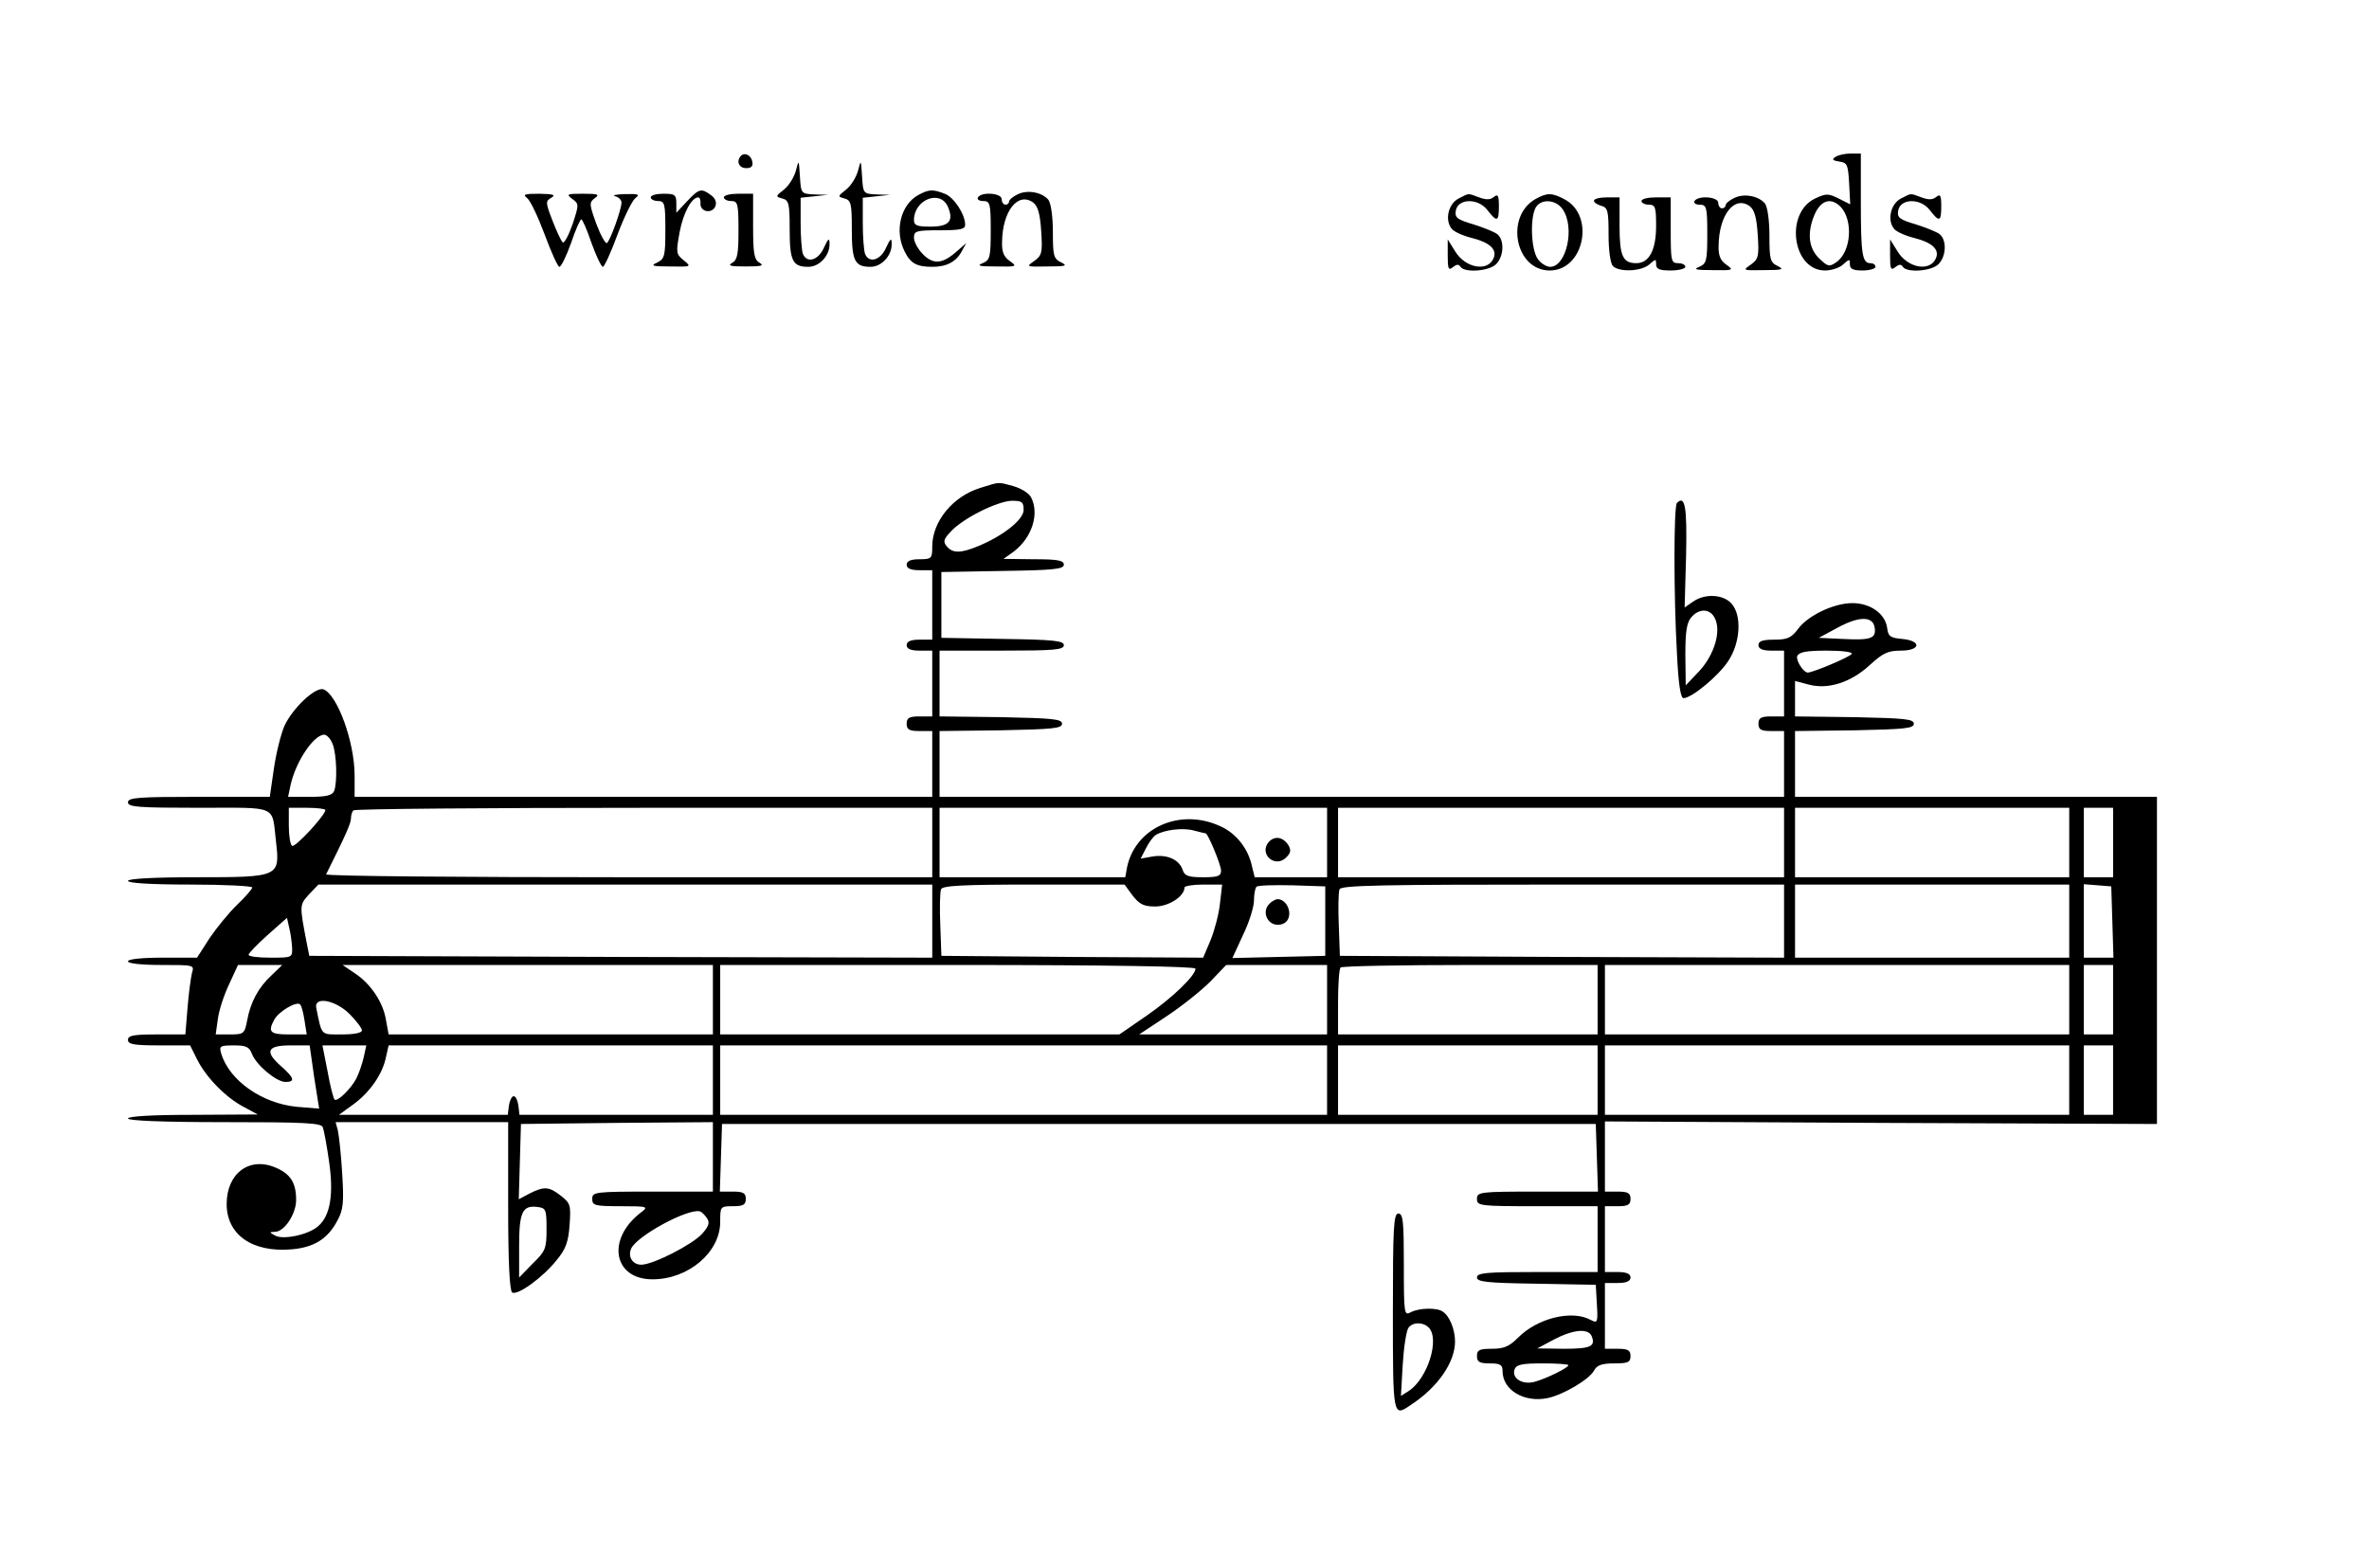 <?xml version="1.0" standalone="no"?>
<!DOCTYPE svg PUBLIC "-//W3C//DTD SVG 20010904//EN"
 "http://www.w3.org/TR/2001/REC-SVG-20010904/DTD/svg10.dtd">
<svg version="1.0" xmlns="http://www.w3.org/2000/svg"
 width="648pt" height="429pt" viewBox="0 0 648 429"
 preserveAspectRatio="xMidYMid meet">

<g transform="translate(0,429) scale(0.1,-0.1)"
fill="#000000" stroke="none">
<path d="M2027 3864 c-14 -15 -6 -34 14 -34 14 0 19 5 17 17 -3 18 -20 27 -31
17z"/>
<path d="M5021 3861 c-11 -7 -9 -10 10 -13 22 -3 24 -8 27 -60 l3 -57 -32 16
c-28 14 -34 14 -64 0 -84 -40 -62 -197 27 -197 17 0 40 7 50 17 17 15 18 15
18 0 0 -13 9 -17 35 -17 19 0 35 5 35 10 0 6 -6 10 -14 10 -22 0 -26 24 -26
166 l0 134 -27 0 c-16 0 -34 -4 -42 -9z m13 -136 c36 -37 30 -125 -12 -153
-19 -13 -23 -11 -47 12 -27 27 -32 66 -14 113 17 44 45 55 73 28z"/>
<path d="M2177 3823 c-5 -18 -19 -41 -33 -52 -23 -18 -23 -19 -4 -24 18 -5 20
-14 20 -84 0 -87 8 -103 51 -103 31 0 60 32 58 65 0 15 -4 12 -15 -12 -15 -35
-47 -45 -58 -17 -3 9 -6 46 -6 84 l0 69 38 4 37 4 -37 1 c-37 2 -37 2 -40 50
-3 46 -3 46 -11 15z"/>
<path d="M2347 3823 c-5 -18 -19 -41 -33 -52 -23 -18 -23 -19 -4 -24 18 -5 20
-14 20 -84 0 -87 8 -103 51 -103 31 0 60 32 58 65 0 15 -4 12 -15 -12 -15 -35
-47 -45 -58 -17 -3 9 -6 46 -6 84 l0 69 38 4 37 4 -37 1 c-37 2 -37 2 -40 50
-3 46 -3 46 -11 15z"/>
<path d="M1879 3739 l-29 -31 0 26 c0 23 -4 26 -35 26 -19 0 -35 -4 -35 -10 0
-5 9 -10 20 -10 18 0 20 -7 20 -78 0 -72 -2 -80 -22 -90 -20 -9 -14 -11 36
-11 57 -1 58 -1 36 17 -21 17 -21 21 -11 77 10 53 33 95 51 95 4 0 7 -8 6 -17
-1 -23 32 -29 41 -7 4 11 -1 22 -12 30 -27 20 -33 18 -66 -17z"/>
<path d="M2511 3756 c-48 -27 -65 -99 -36 -155 16 -32 33 -41 76 -41 38 0 65
14 80 43 l12 22 -24 -21 c-40 -36 -65 -39 -94 -10 -14 14 -25 34 -25 46 0 18
6 20 70 20 57 0 70 3 70 15 0 29 -31 76 -56 85 -33 13 -44 12 -73 -4z m81 -30
c18 -40 5 -56 -47 -56 -36 0 -45 3 -45 18 0 55 70 84 92 38z"/>
<path d="M2783 3758 c-13 -6 -23 -15 -23 -20 0 -4 -4 -8 -10 -8 -5 0 -10 7
-10 15 0 17 -55 21 -65 5 -3 -5 3 -10 14 -10 19 0 21 -6 21 -80 0 -74 -2 -81
-22 -90 -18 -7 -9 -9 37 -9 57 -1 58 0 37 15 -16 11 -22 25 -21 52 1 84 43
138 85 108 13 -10 19 -31 22 -78 4 -59 2 -67 -19 -82 -23 -16 -22 -16 36 -15
51 0 56 2 38 11 -21 10 -23 18 -23 83 0 41 -5 78 -12 88 -17 21 -58 29 -85 15z"/>
<path d="M1442 3748 c9 -7 30 -52 48 -100 18 -49 36 -88 40 -88 5 0 19 29 32
65 12 36 25 65 28 65 3 0 16 -29 28 -65 13 -36 27 -65 31 -65 4 0 22 39 40 88
18 48 40 93 49 100 13 10 9 12 -29 11 -24 -1 -36 -3 -26 -6 9 -2 17 -10 17
-17 0 -19 -31 -105 -40 -111 -4 -2 -17 21 -29 53 -19 53 -20 58 -4 70 14 10 9
12 -32 12 -44 0 -47 -1 -30 -14 19 -14 19 -15 1 -70 -11 -31 -23 -53 -27 -49
-4 4 -17 31 -28 60 -19 49 -19 53 -3 62 13 8 6 10 -32 11 -42 0 -47 -2 -34
-12z"/>
<path d="M1980 3750 c0 -5 9 -10 20 -10 18 0 20 -7 20 -80 0 -65 -3 -81 -17
-89 -14 -8 -5 -10 37 -10 42 0 51 2 38 10 -15 8 -18 25 -18 99 l0 90 -40 0
c-22 0 -40 -4 -40 -10z"/>
<path d="M3990 3747 c-28 -14 -39 -59 -19 -83 6 -8 31 -19 55 -25 48 -12 69
-31 60 -54 -15 -40 -78 -29 -106 18 l-20 32 0 -44 c0 -36 2 -42 14 -32 10 8
16 9 21 1 11 -17 80 -12 98 8 21 22 22 65 3 81 -7 6 -37 18 -65 27 -44 13 -52
18 -49 37 5 34 60 36 86 3 27 -35 32 -33 32 10 0 30 -3 34 -14 25 -10 -8 -21
-8 -40 -1 -33 12 -26 12 -56 -3z"/>
<path d="M4201 3746 c-85 -47 -57 -196 38 -196 94 0 125 151 40 195 -34 18
-47 18 -78 1z m73 -28 c35 -49 11 -158 -34 -158 -10 0 -26 10 -34 22 -18 26
-21 109 -6 139 14 26 55 24 74 -3z"/>
<path d="M4743 3748 c-13 -6 -23 -15 -23 -20 0 -4 -4 -8 -10 -8 -5 0 -10 7
-10 15 0 17 -55 21 -65 5 -3 -5 3 -10 14 -10 19 0 21 -6 21 -80 0 -74 -2 -81
-22 -90 -18 -7 -9 -9 37 -9 57 -1 58 0 37 15 -16 11 -22 25 -21 52 1 84 43
138 85 108 13 -10 19 -31 22 -78 4 -59 2 -67 -19 -82 -23 -16 -22 -16 36 -15
51 0 56 2 38 11 -21 10 -23 18 -23 83 0 41 -5 78 -12 88 -17 21 -58 29 -85 15z"/>
<path d="M5200 3747 c-28 -14 -39 -59 -19 -83 6 -8 31 -19 55 -25 48 -12 69
-31 60 -54 -15 -40 -78 -29 -106 18 l-20 32 0 -44 c0 -36 2 -42 14 -32 10 8
16 9 21 1 11 -17 80 -12 98 8 21 22 22 65 3 81 -7 6 -37 18 -65 27 -44 13 -52
18 -49 37 5 34 60 36 86 3 27 -35 32 -33 32 10 0 30 -3 34 -14 25 -10 -8 -21
-8 -40 -1 -33 12 -26 12 -56 -3z"/>
<path d="M4360 3741 c0 -5 9 -11 20 -14 18 -5 20 -14 20 -79 0 -44 5 -79 12
-86 17 -17 78 -15 100 5 17 15 18 15 18 0 0 -13 9 -17 40 -17 22 0 40 5 40 10
0 6 -9 10 -20 10 -19 0 -20 7 -20 90 l0 90 -40 0 c-22 0 -40 -4 -40 -10 0 -5
9 -10 20 -10 18 0 20 -7 20 -58 0 -66 -19 -102 -54 -102 -37 0 -46 19 -46 102
l0 78 -35 0 c-19 0 -35 -4 -35 -9z"/>
<path d="M2681 2955 c-75 -23 -131 -92 -131 -160 0 -33 -2 -35 -35 -35 -24 0
-35 -5 -35 -15 0 -10 11 -15 35 -15 l35 0 0 -95 0 -95 -35 0 c-24 0 -35 -5
-35 -15 0 -10 11 -15 35 -15 l35 0 0 -90 0 -90 -35 0 c-28 0 -35 -4 -35 -20 0
-16 7 -20 35 -20 l35 0 0 -90 0 -90 -790 0 -790 0 0 58 c0 92 -47 221 -85 236
-22 8 -85 -52 -107 -100 -10 -23 -23 -76 -29 -118 l-11 -76 -194 0 c-166 0
-194 -2 -194 -15 0 -13 28 -15 194 -15 220 0 199 9 211 -93 11 -96 9 -97 -217
-97 -119 0 -188 -4 -188 -10 0 -6 63 -10 170 -10 94 0 170 -4 170 -8 0 -4 -19
-26 -41 -47 -23 -22 -57 -64 -76 -92 l-34 -53 -94 0 c-57 0 -95 -4 -95 -10 0
-6 37 -10 91 -10 90 0 91 0 84 -22 -3 -13 -9 -56 -12 -95 l-6 -73 -78 0 c-64
0 -79 -3 -79 -15 0 -12 16 -15 85 -15 l85 0 20 -40 c25 -49 79 -104 128 -129
l37 -20 -177 -1 c-112 0 -178 -4 -178 -10 0 -6 95 -10 264 -10 217 0 265 -2
269 -14 3 -8 11 -50 17 -93 13 -89 4 -148 -29 -177 -26 -24 -97 -39 -119 -26
-16 9 -16 9 0 10 26 0 58 49 58 87 0 48 -16 72 -57 89 -71 30 -133 -16 -133
-100 0 -84 70 -133 177 -124 62 5 100 29 126 79 16 29 18 49 13 129 -3 52 -9
105 -12 118 l-6 22 236 0 236 0 0 -229 c0 -156 4 -232 11 -237 15 -9 85 42
122 89 24 29 32 49 35 96 4 54 2 59 -23 79 -33 26 -46 27 -86 7 l-30 -16 3
103 3 103 263 3 262 2 0 -95 0 -95 -165 0 c-158 0 -165 -1 -165 -20 0 -18 7
-20 78 -20 75 0 77 -1 54 -18 -94 -73 -74 -182 33 -182 98 0 185 74 185 157 0
42 0 43 35 43 28 0 35 4 35 20 0 16 -7 20 -35 20 l-36 0 3 92 3 93 1195 0
1195 0 3 -92 3 -93 -166 0 c-158 0 -165 -1 -165 -20 0 -19 7 -20 165 -20 l165
0 0 -90 0 -90 -165 0 c-139 0 -165 -2 -165 -15 0 -12 27 -15 163 -17 l162 -3
3 -53 c3 -50 2 -53 -17 -43 -51 28 -146 5 -199 -49 -24 -24 -39 -30 -71 -30
-34 0 -41 -3 -41 -20 0 -16 7 -20 35 -20 29 0 35 -4 35 -21 0 -52 59 -87 123
-74 43 9 114 51 127 75 8 15 21 20 55 20 38 0 45 3 45 20 0 16 -7 20 -35 20
l-35 0 0 90 0 90 35 0 c24 0 35 5 35 15 0 10 -11 15 -35 15 l-35 0 0 90 0 90
35 0 c28 0 35 4 35 20 0 16 -7 20 -35 20 l-35 0 0 96 0 96 755 -4 755 -3 0
448 0 447 -495 0 -495 0 0 90 0 90 163 2 c136 3 162 5 162 18 0 13 -26 15
-162 18 l-163 2 0 49 0 48 38 -10 c53 -14 115 6 167 54 35 32 49 39 84 39 55
0 58 27 4 32 -33 3 -38 7 -41 30 -5 39 -46 68 -95 68 -51 0 -122 -34 -149 -71
-18 -24 -29 -29 -65 -29 -32 0 -43 -4 -43 -15 0 -10 11 -15 35 -15 l35 0 0
-90 0 -90 -35 0 c-28 0 -35 -4 -35 -20 0 -16 7 -20 35 -20 l35 0 0 -90 0 -90
-1155 0 -1155 0 0 90 0 90 168 2 c141 3 167 5 167 18 0 13 -26 15 -167 18
l-168 2 0 90 0 90 170 0 c143 0 170 2 170 15 0 12 -28 15 -167 17 l-168 3 0
90 0 90 168 3 c139 2 167 5 167 17 0 12 -17 15 -82 15 l-83 1 28 20 c50 38 71
104 47 149 -6 11 -27 24 -48 30 -44 12 -36 12 -91 -5z m119 -60 c0 -26 -54
-70 -124 -99 -48 -20 -70 -20 -86 -1 -11 13 -9 20 11 41 33 36 127 83 167 84
27 0 32 -3 32 -25z m2328 -323 c4 -29 -11 -34 -89 -30 l-64 3 50 27 c60 33 99
33 103 0z m-63 -71 c-4 -8 -106 -51 -120 -51 -12 0 -33 33 -29 45 5 11 24 15
81 15 43 0 72 -4 68 -9z m-4155 -247 c11 -28 13 -104 4 -128 -5 -12 -21 -16
-66 -16 l-60 0 7 33 c14 63 63 137 92 137 7 0 18 -12 23 -26z m-20 -180 c0
-14 -83 -104 -91 -98 -5 3 -9 27 -9 55 l0 49 50 0 c28 0 50 -3 50 -6z m1660
-89 l0 -95 -831 0 c-457 0 -829 3 -827 8 54 108 68 140 68 153 0 9 3 19 7 22
3 4 361 7 795 7 l788 0 0 -95z m1080 0 l0 -95 -99 0 -99 0 -7 28 c-10 50 -44
93 -88 112 -109 50 -231 -4 -254 -112 l-5 -28 -254 0 -254 0 0 95 0 95 530 0
530 0 0 -95z m1250 0 l0 -95 -610 0 -610 0 0 95 0 95 610 0 610 0 0 -95z m780
0 l0 -95 -375 0 -375 0 0 95 0 95 375 0 375 0 0 -95z m120 0 l0 -95 -40 0 -40
0 0 95 0 95 40 0 40 0 0 -95z m-2482 25 c6 0 42 -86 42 -102 0 -15 -9 -18 -49
-18 -41 0 -51 4 -56 20 -9 28 -42 43 -81 37 l-34 -6 15 29 c8 16 20 32 27 36
23 14 74 20 103 12 16 -4 31 -8 33 -8z m-748 -240 l0 -100 -852 2 -852 3 -7
35 c-20 104 -20 104 6 133 l26 27 839 0 840 0 0 -100z m548 70 c19 -24 30 -30
62 -30 37 0 80 28 80 52 0 4 23 8 51 8 l52 0 -6 -52 c-3 -29 -15 -74 -26 -101
l-20 -47 -358 2 -358 3 -3 84 c-2 46 -1 90 2 98 4 10 56 13 254 13 l248 0 22
-30z m527 -70 l0 -95 -127 -3 -127 -3 29 63 c17 35 30 77 30 94 0 17 3 34 7
38 4 4 48 5 98 4 l90 -3 0 -95z m1255 0 l0 -100 -607 2 -608 3 -3 84 c-2 46
-1 90 2 98 4 11 115 13 611 13 l605 0 0 -100z m780 0 l0 -100 -375 0 -375 0 0
100 0 100 375 0 375 0 0 -100z m118 -2 l3 -98 -41 0 -40 0 0 101 0 100 38 -3
37 -3 3 -97z m-4979 -70 c1 -28 0 -28 -59 -28 -33 0 -60 3 -60 8 0 4 23 28 52
54 l53 47 6 -27 c4 -15 7 -39 8 -54z m-56 -76 c-36 -33 -58 -74 -67 -124 -7
-36 -9 -38 -47 -38 l-39 0 6 43 c3 23 17 66 31 95 l24 52 61 0 60 0 -29 -28z
m1207 -67 l0 -95 -444 0 -443 0 -7 38 c-7 48 -41 100 -85 129 l-34 23 507 0
506 0 0 -95z m1320 85 c0 -19 -62 -79 -134 -129 l-74 -51 -546 0 -546 0 0 95
0 95 650 0 c411 0 650 -4 650 -10z m360 -85 l0 -95 -257 0 -257 0 74 49 c41
27 95 70 120 95 l44 46 138 0 138 0 0 -95z m740 0 l0 -95 -355 0 -355 0 0 88
c0 49 3 92 7 95 3 4 163 7 355 7 l348 0 0 -95z m1290 0 l0 -95 -635 0 -635 0
0 95 0 95 635 0 635 0 0 -95z m120 0 l0 -95 -40 0 -40 0 0 95 0 95 40 0 40 0
0 -95z m-4947 -57 l6 -38 -50 0 c-50 0 -57 7 -39 40 12 23 62 52 71 42 4 -4 9
-24 12 -44z m123 18 c19 -19 34 -39 34 -45 0 -7 -22 -11 -55 -11 -59 0 -54 -5
-70 73 -6 32 53 21 91 -17z m-267 -109 c12 -31 67 -77 92 -77 27 0 24 11 -11
42 -47 41 -40 58 24 58 l53 0 6 -42 c3 -24 9 -63 13 -87 l7 -44 -61 5 c-95 9
-185 72 -207 146 -6 20 -3 22 35 22 33 0 42 -4 49 -23z m306 -9 c-4 -18 -13
-44 -20 -58 -15 -29 -53 -66 -60 -58 -3 3 -12 37 -19 77 l-14 71 60 0 60 0 -7
-32z m955 -63 l0 -95 -264 0 -265 0 -3 25 c-2 14 -7 26 -13 26 -5 0 -11 -12
-13 -26 l-3 -25 -231 0 -231 0 40 29 c45 33 80 83 89 130 l7 31 443 0 444 0 0
-95z m1680 0 l0 -95 -830 0 -830 0 0 95 0 95 830 0 830 0 0 -95z m740 0 l0
-95 -355 0 -355 0 0 95 0 95 355 0 355 0 0 -95z m1290 0 l0 -95 -635 0 -635 0
0 95 0 95 635 0 635 0 0 -95z m120 0 l0 -95 -40 0 -40 0 0 95 0 95 40 0 40 0
0 -95z m-4285 -408 c0 -53 -3 -60 -38 -94 l-37 -38 0 86 c0 93 9 112 50 107
23 -3 25 -6 25 -61z m439 30 c8 -12 5 -22 -14 -43 -28 -30 -134 -84 -166 -84
-23 0 -37 21 -28 43 13 34 154 111 188 103 5 -1 14 -10 20 -19z m2420 -323
c11 -28 -4 -34 -77 -34 l-72 1 45 24 c53 28 95 32 104 9z m-64 -79 c0 -7 -59
-36 -91 -45 -34 -10 -65 9 -56 34 5 13 21 16 77 16 38 0 70 -2 70 -5z"/>
<path d="M3470 1986 c-27 -33 18 -72 48 -42 13 13 14 20 6 34 -15 23 -38 26
-54 8z"/>
<path d="M3470 1815 c-18 -21 -3 -55 25 -55 15 0 26 7 30 20 7 23 -10 50 -30
50 -7 0 -18 -7 -25 -15z"/>
<path d="M4587 2914 c-9 -9 -9 -253 0 -412 4 -84 10 -122 18 -122 22 0 95 60
122 101 34 51 38 126 9 158 -23 25 -72 28 -105 5 l-23 -16 4 142 c3 135 -3
166 -25 144z m103 -314 c19 -35 0 -100 -41 -145 l-38 -40 -1 84 c0 65 4 89 17
103 21 24 50 23 63 -2z"/>
<path d="M3810 700 c0 -290 0 -287 50 -253 73 48 120 116 120 173 0 33 -15 70
-34 82 -16 11 -64 10 -87 -2 -18 -10 -19 -6 -19 130 0 118 -2 140 -15 140 -13
0 -15 -37 -15 -270z m98 -42 c31 -31 -3 -139 -54 -173 l-22 -14 5 87 c3 48 10
93 16 100 12 15 39 16 55 0z"/>
</g>
</svg>
